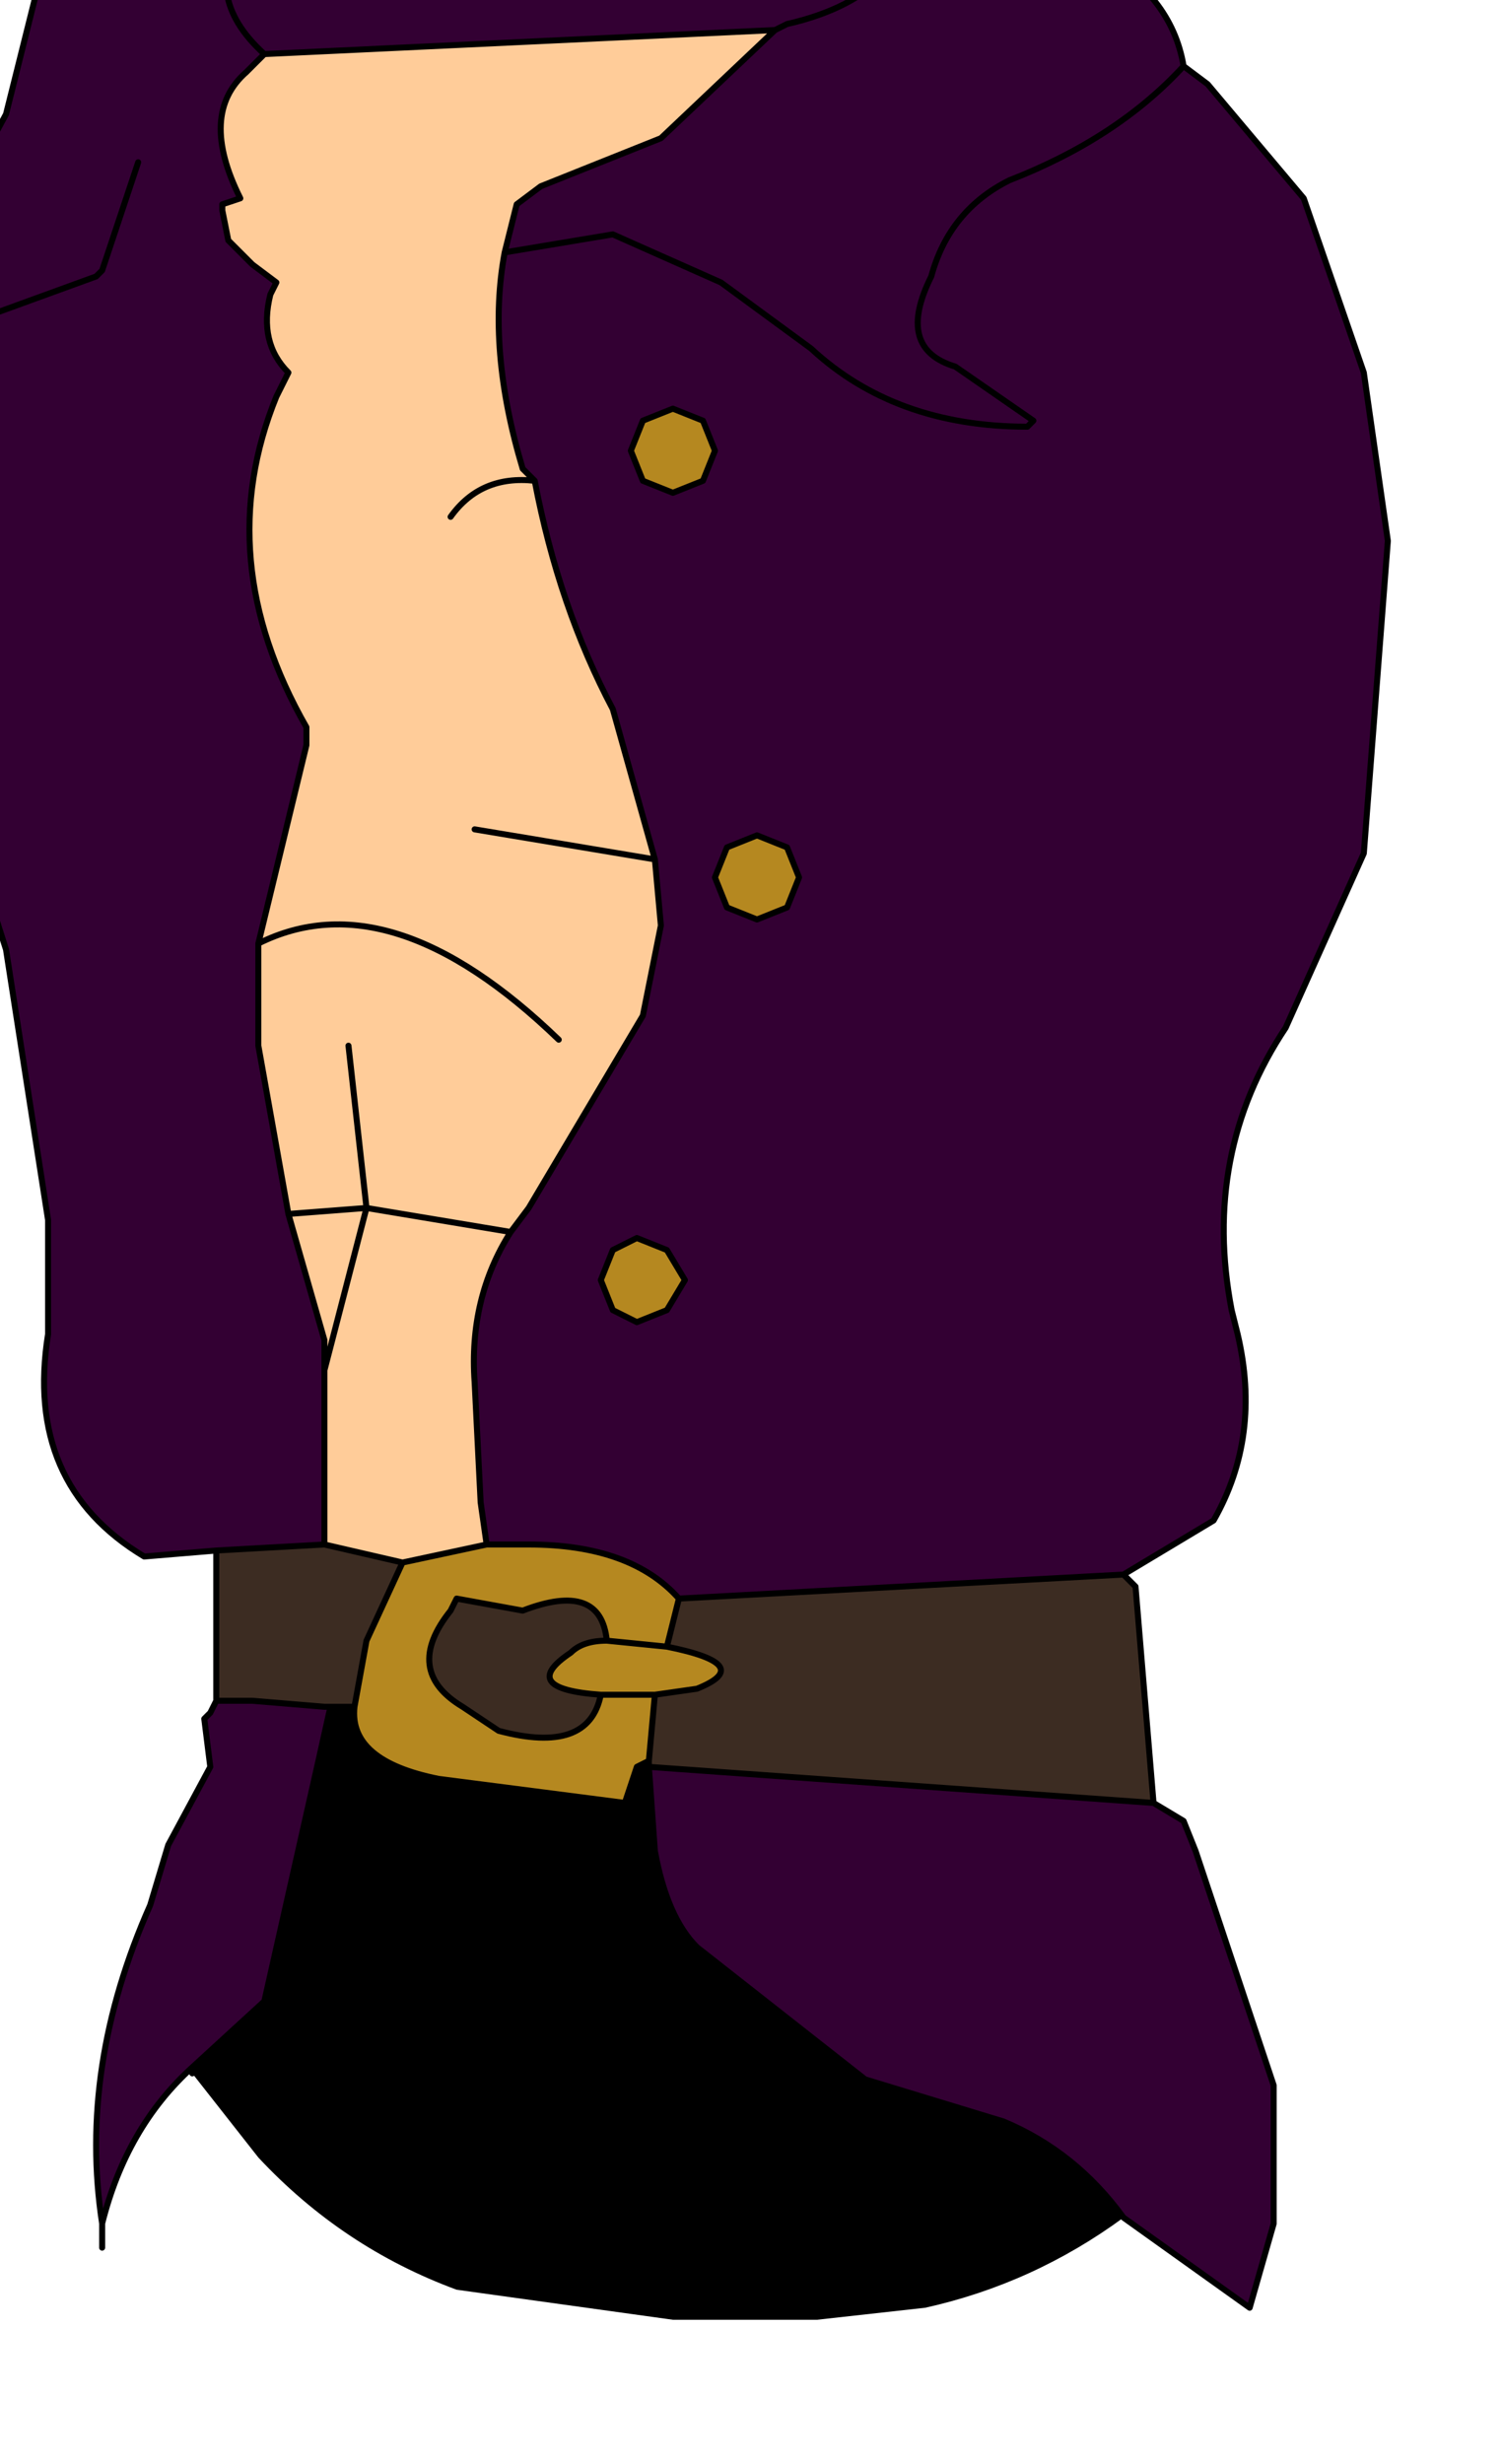 <?xml version="1.0" encoding="UTF-8" standalone="no"?>
<svg xmlns:xlink="http://www.w3.org/1999/xlink" height="20.5px" width="12.5px" xmlns="http://www.w3.org/2000/svg">
  <g transform="matrix(1.0, 0.0, 0.0, 1.0, 0.0, 0.0)">
    <path d="M4.2 2.1 Q4.05 2.9 4.35 3.9 L4.45 4.0 Q4.65 5.05 5.1 5.9 L5.45 7.15 5.5 7.7 5.35 8.45 4.4 10.05 4.25 10.25 Q3.9 10.8 3.95 11.5 L4.0 12.5 4.05 12.85 3.35 13.0 2.7 12.85 2.7 11.4 2.7 11.15 2.4 10.1 2.15 8.7 2.15 7.85 2.55 6.2 2.55 6.05 Q1.75 4.65 2.3 3.3 L2.4 3.1 Q2.15 2.85 2.25 2.45 L2.3 2.35 2.1 2.2 1.9 2.0 1.85 1.75 1.85 1.7 2.0 1.65 Q1.65 0.95 2.05 0.6 L2.2 0.45 6.45 0.25 5.5 1.15 4.5 1.55 4.3 1.7 4.2 2.1 M3.75 4.3 Q4.0 3.95 4.45 4.0 4.0 3.95 3.75 4.3 M4.65 8.65 Q3.25 7.3 2.15 7.85 3.25 7.3 4.65 8.65 M2.9 8.7 L3.05 10.05 2.4 10.1 3.05 10.05 2.9 8.7 M4.25 10.25 L3.05 10.05 2.7 11.4 3.05 10.05 4.25 10.25 M3.95 6.9 L5.45 7.15 3.95 6.9" fill="#ffcc99" fill-rule="evenodd" stroke="none"/>
    <path d="M2.15 -0.7 L2.05 -0.6 Q1.65 -0.05 2.2 0.45 1.65 -0.05 2.05 -0.6 L2.15 -0.7 7.65 -1.0 Q8.15 -1.5 8.6 -0.85 8.75 -0.55 9.1 -0.4 9.75 -0.05 9.85 0.55 L10.05 0.7 10.85 1.65 11.35 3.1 11.55 4.5 11.35 7.1 10.7 8.55 Q10.0 9.6 10.25 10.9 L10.3 11.1 Q10.5 11.95 10.1 12.65 L9.35 13.1 5.65 13.3 Q5.25 12.85 4.4 12.85 L4.05 12.85 4.0 12.5 3.95 11.5 Q3.9 10.8 4.25 10.25 L4.4 10.05 5.35 8.45 5.5 7.7 5.45 7.15 5.1 5.9 Q4.65 5.05 4.45 4.0 L4.35 3.9 Q4.05 2.9 4.2 2.1 L5.1 1.95 6.0 2.35 6.75 2.9 Q7.45 3.55 8.55 3.55 L8.6 3.5 7.95 3.05 Q7.45 2.9 7.75 2.3 7.9 1.75 8.4 1.5 9.3 1.15 9.85 0.55 9.3 1.15 8.4 1.5 7.9 1.75 7.75 2.3 7.45 2.9 7.95 3.05 L8.6 3.5 8.55 3.55 Q7.45 3.55 6.75 2.9 L6.0 2.35 5.1 1.95 4.2 2.1 4.3 1.7 4.5 1.55 5.5 1.15 6.45 0.25 6.55 0.2 Q7.65 -0.05 7.65 -1.0 7.65 -0.05 6.55 0.2 L6.45 0.25 2.2 0.45 2.05 0.6 Q1.65 0.95 2.0 1.65 L1.85 1.7 1.85 1.75 1.9 2.0 2.1 2.2 2.3 2.35 2.25 2.45 Q2.15 2.85 2.4 3.1 L2.3 3.3 Q1.75 4.65 2.55 6.05 L2.55 6.2 2.15 7.85 2.15 8.7 2.4 10.1 2.7 11.15 2.7 11.4 2.7 12.85 1.8 12.9 1.2 12.95 Q0.2 12.35 0.4 11.1 L0.4 10.15 0.05 7.9 -0.3 6.8 Q-0.9 5.5 -0.7 3.9 L-0.7 3.7 -0.3 2.7 -0.85 2.5 Q-1.2 2.35 -0.3 1.6 L0.05 0.95 0.3 -0.05 1.35 -1.05 2.15 -0.7 M1.15 1.35 L0.85 2.25 0.8 2.3 -0.3 2.7 0.8 2.3 0.85 2.25 1.15 1.35 M9.6 15.0 L9.85 15.15 9.95 15.4 10.6 17.35 10.6 18.5 10.4 19.2 9.35 18.45 Q8.95 17.9 8.35 17.65 L7.2 17.3 5.8 16.2 Q5.55 15.95 5.45 15.4 L5.4 14.7 9.6 15.0 M1.6 17.2 Q1.05 17.7 0.85 18.5 0.65 17.2 1.25 15.85 L1.4 15.35 1.75 14.7 1.7 14.3 1.75 14.25 1.8 14.15 1.95 14.15 2.1 14.15 2.7 14.2 2.75 14.2 2.65 14.65 2.2 16.65 1.6 17.2 M5.85 4.0 L5.95 3.75 5.85 3.5 5.6 3.4 5.35 3.5 5.25 3.75 5.35 4.0 5.6 4.1 5.85 4.0 M5.55 10.9 L5.7 10.65 5.55 10.4 5.3 10.3 5.1 10.4 5.0 10.65 5.1 10.9 5.3 11.0 5.55 10.9 M6.55 7.55 L6.65 7.3 6.55 7.05 6.3 6.95 6.05 7.05 5.95 7.3 6.05 7.55 6.3 7.65 6.55 7.55" fill="#330033" fill-rule="evenodd" stroke="none"/>
    <path d="M9.35 18.45 Q8.6 19.0 7.7 19.2 L6.8 19.3 5.6 19.3 3.8 19.05 Q2.85 18.7 2.15 17.95 L1.6 17.25 1.6 17.2 2.2 16.65 2.65 14.65 2.75 14.2 2.95 14.2 Q2.9 14.65 3.65 14.8 L5.2 15.0 5.3 14.7 5.4 14.7 5.45 15.4 Q5.55 15.95 5.8 16.2 L7.2 17.3 8.35 17.65 Q8.95 17.9 9.35 18.45" fill="#000000" fill-rule="evenodd" stroke="none"/>
    <path d="M4.05 12.85 L4.4 12.85 Q5.25 12.85 5.65 13.3 L5.55 13.7 Q6.3 13.85 5.8 14.05 L5.45 14.1 5.4 14.65 5.3 14.7 5.2 15.0 3.65 14.8 Q2.9 14.65 2.95 14.2 L3.05 13.65 3.35 13.0 4.05 12.85 M5.85 4.0 L5.6 4.1 5.35 4.0 5.25 3.75 5.35 3.5 5.6 3.4 5.85 3.5 5.95 3.75 5.85 4.0 M6.55 7.55 L6.3 7.65 6.05 7.55 5.95 7.3 6.05 7.05 6.3 6.95 6.55 7.05 6.65 7.3 6.55 7.55 M5.55 10.9 L5.3 11.0 5.1 10.9 5.0 10.65 5.1 10.4 5.3 10.3 5.55 10.4 5.7 10.65 5.55 10.9 M3.8 13.3 L3.75 13.4 Q3.35 13.9 3.85 14.2 L4.15 14.4 Q4.9 14.6 5.0 14.1 4.3 14.05 4.75 13.75 4.85 13.65 5.05 13.65 5.0 13.15 4.35 13.4 L3.8 13.3 M5.45 14.1 L5.0 14.1 5.45 14.1 M5.05 13.65 L5.55 13.7 5.05 13.65" fill="#b58820" fill-rule="evenodd" stroke="none"/>
    <path d="M9.35 13.1 L9.45 13.2 9.6 15.0 5.4 14.7 5.4 14.65 5.45 14.1 5.8 14.05 Q6.3 13.85 5.55 13.7 L5.65 13.3 9.35 13.1 M1.8 14.15 L1.8 12.9 2.7 12.85 3.35 13.0 3.05 13.65 2.95 14.2 2.75 14.2 2.7 14.2 2.1 14.15 1.95 14.15 1.8 14.15 M3.8 13.3 L4.35 13.4 Q5.0 13.15 5.05 13.65 4.85 13.65 4.75 13.75 4.3 14.05 5.0 14.1 4.9 14.6 4.15 14.4 L3.85 14.2 Q3.35 13.9 3.75 13.4 L3.8 13.3" fill="#3c2c22" fill-rule="evenodd" stroke="none"/>
    <path d="M2.2 0.45 Q1.65 -0.05 2.05 -0.6 L2.15 -0.7 1.35 -1.05 0.3 -0.05 0.05 0.95 -0.3 1.6 Q-1.2 2.35 -0.85 2.5 L-0.3 2.7 0.8 2.3 0.85 2.25 1.15 1.35 M2.15 -0.7 L7.65 -1.0 Q8.15 -1.5 8.6 -0.85 8.75 -0.55 9.1 -0.4 9.75 -0.05 9.85 0.55 L10.05 0.7 10.85 1.65 11.35 3.1 11.55 4.5 11.35 7.1 10.7 8.55 Q10.0 9.6 10.25 10.9 L10.3 11.1 Q10.5 11.95 10.1 12.65 L9.35 13.1 9.45 13.2 9.6 15.0 9.85 15.15 9.95 15.4 10.6 17.35 10.6 18.5 10.4 19.2 9.35 18.45 Q8.95 17.9 8.35 17.65 L7.2 17.3 5.8 16.2 Q5.55 15.95 5.45 15.4 L5.4 14.7 9.6 15.0 M1.6 17.25 L1.6 17.2 Q1.05 17.7 0.85 18.5 L0.85 18.7 0.85 18.5 Q0.65 17.2 1.25 15.85 L1.4 15.35 1.75 14.7 1.7 14.3 1.75 14.25 1.8 14.15 1.8 12.9 1.2 12.95 Q0.2 12.35 0.4 11.1 L0.4 10.15 0.05 7.9 -0.3 6.8 Q-0.9 5.5 -0.7 3.9 L-0.7 3.7 -0.3 2.7 M9.85 0.55 Q9.3 1.15 8.4 1.5 7.9 1.75 7.75 2.3 7.45 2.9 7.95 3.05 L8.6 3.5 8.55 3.55 Q7.45 3.55 6.75 2.9 L6.0 2.35 5.1 1.95 4.2 2.1 Q4.05 2.9 4.35 3.9 L4.45 4.0 Q4.65 5.05 5.1 5.9 L5.45 7.15 5.5 7.7 5.35 8.45 4.4 10.05 4.25 10.25 Q3.9 10.8 3.95 11.5 L4.0 12.5 4.05 12.85 4.4 12.85 Q5.25 12.85 5.65 13.3 L9.35 13.1 M7.65 -1.0 Q7.65 -0.05 6.55 0.2 L6.45 0.25 5.5 1.15 4.5 1.55 4.3 1.7 4.2 2.1 M5.85 4.0 L5.6 4.1 5.35 4.0 5.25 3.75 5.35 3.5 5.6 3.4 5.85 3.5 5.95 3.75 5.85 4.0 M6.45 0.25 L2.2 0.45 2.05 0.6 Q1.65 0.95 2.0 1.65 L1.85 1.7 1.85 1.75 1.9 2.0 2.1 2.2 2.3 2.35 2.25 2.45 Q2.15 2.85 2.4 3.1 L2.3 3.3 Q1.75 4.65 2.55 6.05 L2.55 6.2 2.15 7.85 Q3.25 7.3 4.65 8.65 M4.45 4.0 Q4.0 3.95 3.75 4.3 M2.15 7.85 L2.15 8.7 2.4 10.1 3.05 10.05 2.9 8.7 M2.4 10.1 L2.7 11.15 2.7 11.4 3.05 10.05 4.25 10.25 M6.55 7.55 L6.3 7.65 6.05 7.55 5.95 7.3 6.05 7.05 6.3 6.95 6.55 7.05 6.65 7.3 6.55 7.55 M5.55 10.9 L5.3 11.0 5.1 10.9 5.0 10.65 5.1 10.4 5.3 10.3 5.55 10.4 5.7 10.65 5.55 10.9 M5.45 7.15 L3.95 6.9 M5.65 13.3 L5.55 13.7 Q6.3 13.85 5.8 14.05 L5.45 14.1 5.4 14.65 5.4 14.7 5.3 14.7 5.2 15.0 3.65 14.8 Q2.9 14.65 2.95 14.2 L2.75 14.2 2.65 14.65 2.2 16.65 1.6 17.2 M5.4 14.65 L5.3 14.7 M3.8 13.3 L3.75 13.4 Q3.35 13.9 3.85 14.2 L4.15 14.4 Q4.9 14.6 5.0 14.1 4.3 14.05 4.75 13.75 4.85 13.65 5.05 13.65 5.0 13.15 4.35 13.4 L3.8 13.3 M2.95 14.2 L3.05 13.65 3.35 13.0 2.7 12.85 1.8 12.9 M2.95 14.2 L2.75 14.2 2.7 14.2 2.1 14.15 1.95 14.15 1.8 14.15 M3.35 13.0 L4.05 12.85 M5.55 13.7 L5.05 13.65 M5.0 14.1 L5.45 14.1 M2.7 11.4 L2.7 12.85" fill="none" stroke="#000000" stroke-linecap="round" stroke-linejoin="round" stroke-width="0.05"/>
  </g>
</svg>
